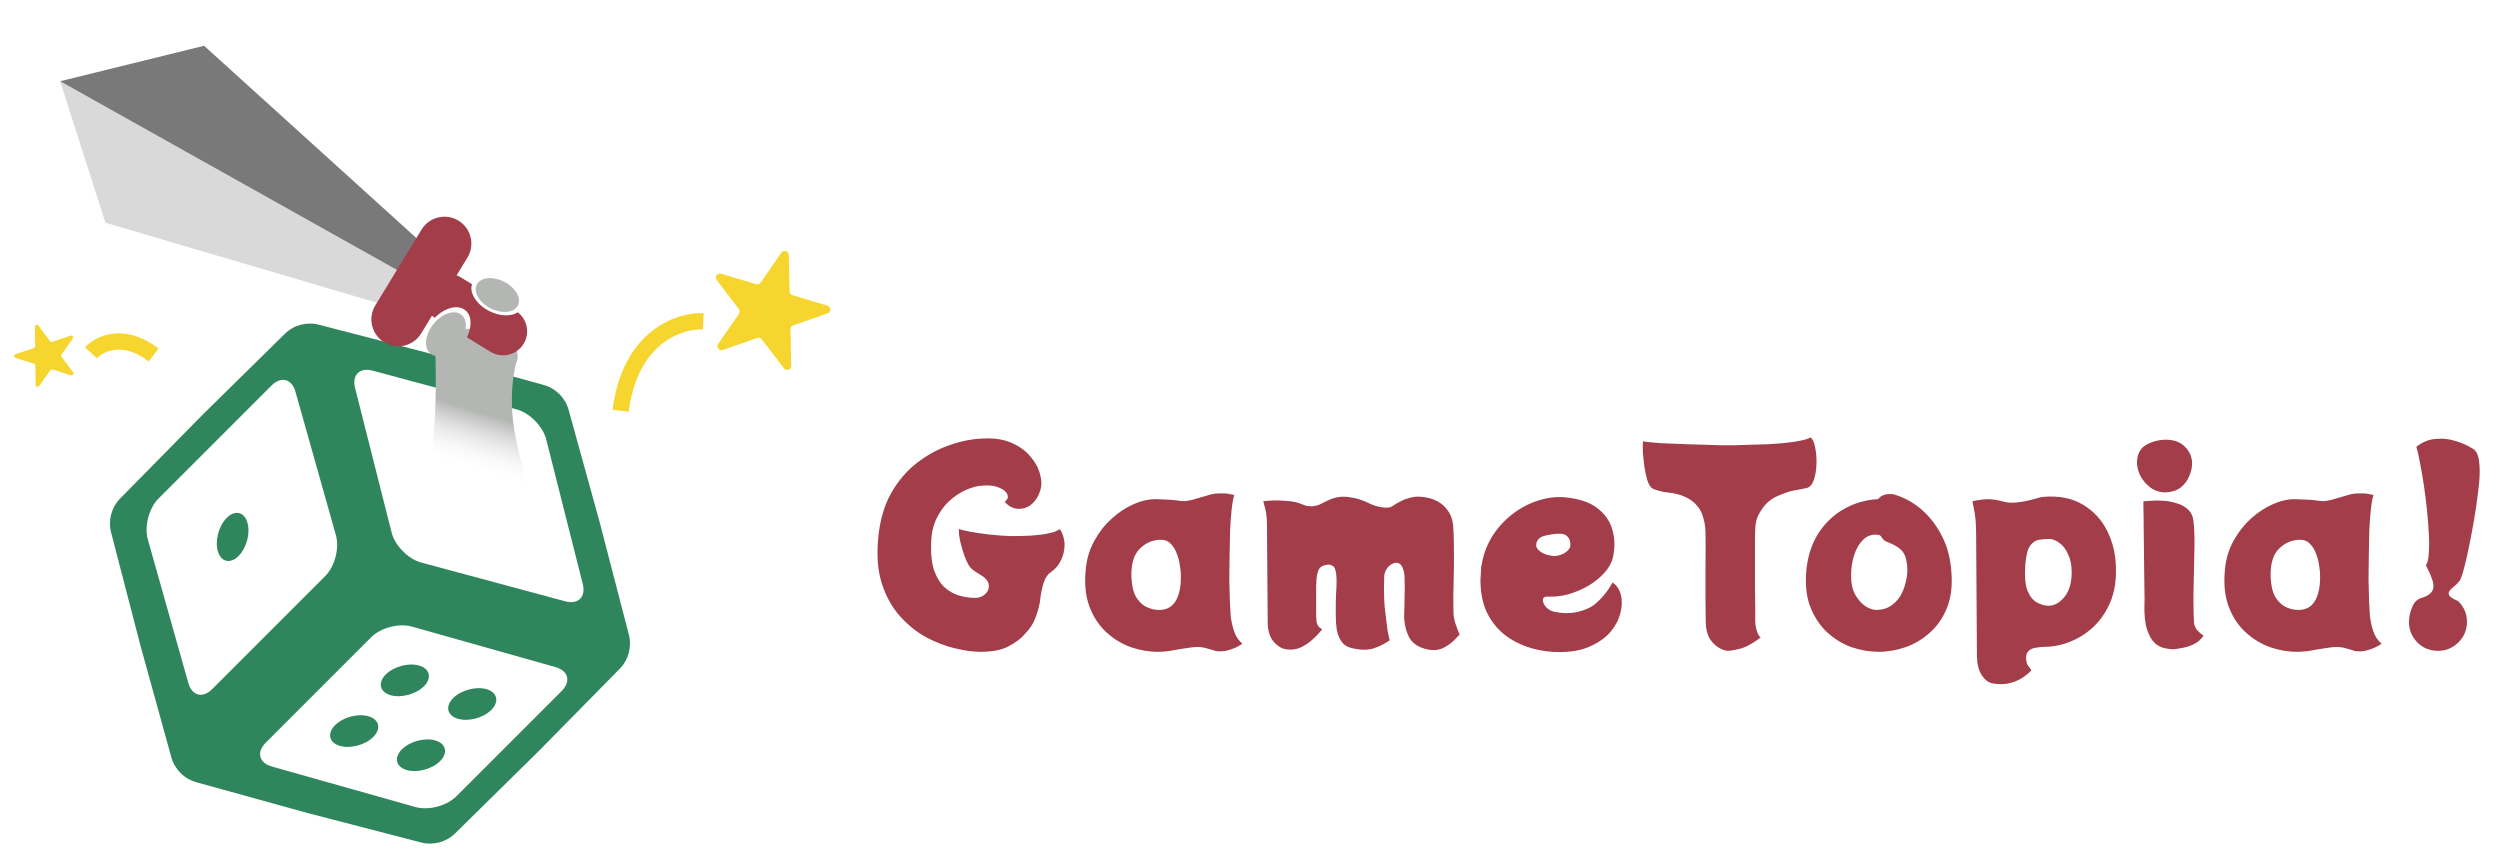 <svg width="297" height="101" viewBox="0 0 297 101" fill="none" xmlns="http://www.w3.org/2000/svg">
<path d="M125.86 62.849C126.088 63.077 126.253 63.419 126.357 63.875C126.482 64.311 126.502 64.798 126.419 65.337C126.357 65.793 126.202 66.26 125.953 66.737C125.704 67.213 125.331 67.628 124.833 67.981C124.439 68.25 124.149 68.696 123.962 69.318C123.776 69.919 123.651 70.531 123.589 71.153C123.506 71.858 123.32 72.584 123.029 73.33C122.76 74.076 122.335 74.74 121.754 75.32C121.298 75.86 120.634 76.357 119.764 76.813C118.914 77.249 117.752 77.456 116.28 77.435C115.451 77.415 114.476 77.269 113.357 77C112.258 76.731 111.138 76.295 109.998 75.694C108.878 75.072 107.852 74.242 106.919 73.206C105.986 72.169 105.27 70.883 104.773 69.349C104.275 67.815 104.13 65.99 104.337 63.875C104.524 61.864 105.022 60.122 105.83 58.65C106.66 57.178 107.686 55.965 108.909 55.011C110.133 54.058 111.449 53.342 112.859 52.865C114.269 52.368 115.669 52.108 117.058 52.088C118.281 52.046 119.349 52.233 120.261 52.648C121.174 53.062 121.899 53.601 122.438 54.265C122.998 54.908 123.371 55.602 123.558 56.349C123.765 57.074 123.765 57.738 123.558 58.339C123.392 58.858 123.154 59.283 122.843 59.614C122.552 59.946 122.231 60.174 121.879 60.299C121.443 60.464 120.997 60.495 120.541 60.392C120.085 60.267 119.691 60.008 119.359 59.614C119.712 59.345 119.815 59.054 119.67 58.743C119.546 58.412 119.225 58.142 118.706 57.935C118.188 57.707 117.524 57.624 116.716 57.686C116.094 57.727 115.43 57.904 114.725 58.215C114.041 58.526 113.388 58.961 112.766 59.521C112.165 60.081 111.667 60.765 111.273 61.574C110.879 62.382 110.661 63.305 110.62 64.342C110.558 65.772 110.682 66.933 110.993 67.825C111.325 68.717 111.76 69.391 112.299 69.847C112.838 70.303 113.419 70.614 114.041 70.78C114.663 70.946 115.264 71.028 115.845 71.028C116.342 71.028 116.747 70.873 117.058 70.562C117.39 70.251 117.524 69.878 117.462 69.442C117.4 69.007 117.027 68.592 116.342 68.198C115.7 67.846 115.285 67.504 115.098 67.172C114.912 66.84 114.756 66.508 114.632 66.177C114.425 65.638 114.248 65.057 114.103 64.435C113.958 63.813 113.896 63.284 113.917 62.849C114.082 62.911 114.508 63.015 115.192 63.16C115.876 63.284 116.664 63.398 117.555 63.502C118.468 63.606 119.328 63.668 120.137 63.689C120.987 63.689 121.806 63.668 122.594 63.626C123.382 63.564 124.066 63.471 124.647 63.346C125.248 63.222 125.652 63.056 125.86 62.849ZM146.105 71.371C146.126 71.827 146.157 72.387 146.198 73.05C146.26 73.714 146.395 74.356 146.602 74.978C146.81 75.6 147.142 76.098 147.598 76.471C147.079 76.824 146.551 77.073 146.011 77.218C145.472 77.384 144.944 77.425 144.425 77.342C144.28 77.301 144.125 77.249 143.959 77.187C143.793 77.145 143.565 77.083 143.275 77C142.798 76.855 142.238 76.824 141.595 76.907C140.952 76.99 140.278 77.093 139.574 77.218C138.889 77.363 138.215 77.435 137.552 77.435C136.474 77.435 135.396 77.249 134.317 76.876C133.239 76.482 132.265 75.88 131.394 75.072C130.523 74.263 129.86 73.237 129.403 71.993C128.947 70.749 128.812 69.256 128.999 67.514C129.123 66.311 129.466 65.213 130.025 64.217C130.585 63.201 131.269 62.331 132.078 61.605C132.907 60.858 133.778 60.288 134.691 59.894C135.624 59.48 136.526 59.283 137.396 59.303C138.06 59.324 138.568 59.345 138.92 59.365C139.294 59.386 139.77 59.438 140.351 59.521C140.704 59.562 141.149 59.511 141.688 59.365C142.227 59.22 142.767 59.065 143.306 58.899C143.866 58.712 144.342 58.619 144.736 58.619C145.338 58.598 145.763 58.619 146.011 58.681C146.26 58.723 146.468 58.764 146.634 58.806C146.509 59.179 146.405 59.739 146.323 60.485C146.24 61.232 146.177 62.082 146.136 63.035C146.115 63.968 146.094 64.943 146.074 65.959C146.053 66.975 146.043 67.95 146.043 68.882C146.063 69.816 146.084 70.645 146.105 71.371ZM134.411 68.509C134.452 69.546 134.639 70.355 134.971 70.935C135.323 71.495 135.738 71.889 136.215 72.117C136.712 72.345 137.189 72.459 137.645 72.459C138.558 72.48 139.231 72.127 139.667 71.402C140.102 70.676 140.31 69.67 140.289 68.385C140.289 68.032 140.247 67.618 140.164 67.141C140.102 66.664 139.978 66.198 139.791 65.741C139.625 65.285 139.387 64.902 139.076 64.591C138.786 64.279 138.402 64.124 137.925 64.124C136.971 64.124 136.132 64.477 135.406 65.181C134.701 65.886 134.369 66.996 134.411 68.509ZM172.687 73.05C172.707 73.299 172.77 73.61 172.873 73.983C172.998 74.336 173.112 74.657 173.215 74.947C173.34 75.238 173.402 75.383 173.402 75.383C173.298 75.507 173.081 75.735 172.749 76.067C172.417 76.399 171.992 76.699 171.474 76.969C170.976 77.218 170.406 77.29 169.763 77.187C168.623 76.979 167.845 76.502 167.431 75.756C167.037 75.01 166.829 74.159 166.809 73.206C166.809 73.04 166.819 72.718 166.84 72.242C166.86 71.765 166.871 71.236 166.871 70.655C166.892 70.054 166.892 69.494 166.871 68.976C166.871 68.437 166.829 68.043 166.746 67.794C166.622 67.317 166.435 67.027 166.187 66.923C165.938 66.82 165.679 66.84 165.409 66.985C165.139 67.11 164.911 67.317 164.725 67.607C164.538 67.898 164.445 68.209 164.445 68.54C164.424 69.059 164.414 69.505 164.414 69.878C164.414 70.251 164.424 70.738 164.445 71.34C164.445 71.485 164.466 71.754 164.507 72.148C164.549 72.542 164.6 72.988 164.663 73.486C164.725 73.983 164.787 74.47 164.849 74.947C164.932 75.403 165.015 75.777 165.098 76.067C164.58 76.44 163.968 76.751 163.263 77C162.579 77.249 161.698 77.249 160.619 77C160.06 76.876 159.645 76.616 159.375 76.222C159.106 75.829 158.919 75.372 158.816 74.854C158.733 74.315 158.691 73.766 158.691 73.206C158.691 72.646 158.691 72.127 158.691 71.651C158.691 71.422 158.702 71.06 158.722 70.562C158.764 70.064 158.784 69.546 158.784 69.007C158.784 68.447 158.733 68.001 158.629 67.67C158.546 67.4 158.411 67.234 158.225 67.172C158.059 67.089 157.914 67.058 157.789 67.079C157.457 67.099 157.167 67.193 156.918 67.359C156.69 67.524 156.535 67.867 156.452 68.385C156.41 68.634 156.379 69.048 156.359 69.629C156.359 70.189 156.359 70.79 156.359 71.433C156.359 72.055 156.359 72.604 156.359 73.081C156.379 73.558 156.4 73.838 156.421 73.921C156.483 74.211 156.607 74.429 156.794 74.574C156.981 74.698 157.074 74.761 157.074 74.761C157.074 74.761 156.96 74.895 156.732 75.165C156.524 75.414 156.234 75.704 155.861 76.036C155.488 76.368 155.052 76.658 154.555 76.907C154.057 77.135 153.518 77.218 152.937 77.156C152.378 77.114 151.849 76.824 151.351 76.285C150.874 75.746 150.626 74.999 150.605 74.045L150.511 62.102C150.491 61.356 150.408 60.744 150.263 60.267C150.138 59.791 150.076 59.552 150.076 59.552C150.283 59.511 150.657 59.48 151.196 59.459C151.735 59.438 152.336 59.459 153 59.521C153.663 59.562 154.264 59.708 154.803 59.956C155.135 60.102 155.508 60.164 155.923 60.143C156.359 60.102 156.732 59.987 157.043 59.801C157.395 59.614 157.748 59.449 158.1 59.303C158.473 59.158 158.847 59.065 159.22 59.023C159.655 58.982 160.184 59.023 160.806 59.148C161.428 59.272 162.071 59.5 162.734 59.832C163.149 60.039 163.636 60.184 164.196 60.267C164.756 60.35 165.139 60.319 165.347 60.174C165.762 59.884 166.197 59.635 166.653 59.428C167.13 59.22 167.607 59.086 168.084 59.023C168.436 58.982 168.851 59.003 169.328 59.086C169.825 59.148 170.302 59.303 170.758 59.552C171.235 59.801 171.64 60.153 171.971 60.61C172.324 61.066 172.542 61.646 172.625 62.351C172.687 62.953 172.718 63.74 172.718 64.715C172.739 65.669 172.739 66.685 172.718 67.763C172.697 68.82 172.676 69.826 172.656 70.78C172.656 71.713 172.666 72.47 172.687 73.05ZM191.568 69.194C192.086 69.546 192.418 70.054 192.563 70.718C192.729 71.36 192.708 72.065 192.501 72.832C192.314 73.6 191.931 74.336 191.35 75.041C190.769 75.725 189.982 76.295 188.986 76.751C188.012 77.207 186.83 77.446 185.441 77.466C184.28 77.487 183.139 77.342 182.02 77.031C180.921 76.72 179.915 76.243 179.003 75.6C178.111 74.958 177.385 74.128 176.826 73.112C176.266 72.096 175.955 70.883 175.893 69.474C175.872 69.183 175.872 68.882 175.893 68.572C175.913 68.26 175.934 67.939 175.955 67.607C175.955 67.524 175.955 67.442 175.955 67.359C175.976 67.276 175.996 67.193 176.017 67.11C176.224 65.866 176.649 64.725 177.292 63.689C177.956 62.652 178.764 61.771 179.718 61.045C180.672 60.319 181.688 59.791 182.766 59.459C183.865 59.106 184.943 58.982 186.001 59.086C187.639 59.252 188.903 59.687 189.795 60.392C190.707 61.097 191.298 61.968 191.568 63.004C191.858 64.02 191.868 65.119 191.599 66.301C191.454 66.882 191.122 67.462 190.604 68.043C190.106 68.603 189.484 69.111 188.737 69.567C187.991 70.002 187.193 70.344 186.343 70.593C185.513 70.821 184.705 70.915 183.917 70.873C183.523 70.852 183.315 70.977 183.295 71.246C183.274 71.495 183.388 71.775 183.637 72.086C183.886 72.376 184.217 72.573 184.632 72.677C185.607 72.884 186.519 72.895 187.369 72.708C188.24 72.501 188.903 72.221 189.36 71.868C189.733 71.578 190.127 71.194 190.541 70.718C190.956 70.22 191.298 69.712 191.568 69.194ZM184.757 66.052C185.233 66.011 185.648 65.866 186.001 65.617C186.374 65.347 186.56 65.067 186.56 64.777C186.581 64.362 186.477 64.031 186.249 63.782C186.042 63.512 185.679 63.388 185.161 63.409C184.58 63.429 184.02 63.512 183.481 63.657C182.942 63.803 182.621 64.103 182.517 64.559C182.455 64.871 182.548 65.14 182.797 65.368C183.046 65.596 183.357 65.772 183.73 65.897C184.103 66.001 184.446 66.052 184.757 66.052ZM215.115 51.963C215.364 52.171 215.54 52.575 215.644 53.176C215.768 53.778 215.82 54.431 215.799 55.136C215.779 55.82 215.675 56.442 215.488 57.002C215.302 57.541 215.032 57.862 214.68 57.966C214.535 58.007 214.234 58.07 213.778 58.153C213.342 58.215 212.938 58.298 212.565 58.401C212.212 58.505 211.746 58.681 211.165 58.93C210.585 59.179 210.087 59.542 209.672 60.019C209.341 60.413 209.071 60.827 208.864 61.263C208.656 61.677 208.542 62.217 208.522 62.88C208.501 63.15 208.491 63.657 208.491 64.404C208.491 65.13 208.491 65.98 208.491 66.954C208.491 67.908 208.491 68.851 208.491 69.784C208.511 70.718 208.522 71.516 208.522 72.179C208.522 72.843 208.522 73.237 208.522 73.361C208.501 73.983 208.563 74.512 208.708 74.947C208.853 75.383 209.009 75.642 209.175 75.725C208.656 76.119 208.138 76.451 207.62 76.72C207.122 76.99 206.407 77.187 205.474 77.311C205.121 77.353 204.727 77.249 204.292 77C203.856 76.772 203.473 76.409 203.141 75.912C202.83 75.393 202.664 74.761 202.643 74.014C202.643 73.268 202.633 72.314 202.612 71.153C202.612 69.971 202.612 68.696 202.612 67.328C202.633 65.938 202.633 64.549 202.612 63.16C202.592 62.559 202.498 61.988 202.332 61.449C202.187 60.91 201.938 60.444 201.586 60.05C201.234 59.635 200.767 59.293 200.186 59.023C199.606 58.754 198.88 58.578 198.009 58.495C197.781 58.474 197.47 58.412 197.076 58.308C196.682 58.204 196.413 58.101 196.268 57.997C196.04 57.831 195.853 57.52 195.708 57.064C195.563 56.587 195.449 56.069 195.366 55.509C195.283 54.928 195.221 54.358 195.179 53.798C195.158 53.239 195.158 52.782 195.179 52.43C195.262 52.451 195.49 52.482 195.863 52.523C196.257 52.565 196.724 52.606 197.263 52.648C197.802 52.668 198.331 52.689 198.849 52.71C199.222 52.731 199.72 52.751 200.342 52.772C200.985 52.793 201.669 52.813 202.395 52.834C203.12 52.855 203.805 52.876 204.447 52.896C205.09 52.896 205.619 52.896 206.034 52.896C206.593 52.876 207.246 52.855 207.993 52.834C208.739 52.813 209.455 52.793 210.139 52.772C210.844 52.731 211.404 52.689 211.818 52.648C212.233 52.606 212.668 52.554 213.125 52.492C213.602 52.409 214.016 52.326 214.369 52.243C214.742 52.14 214.991 52.046 215.115 51.963ZM231.787 67.514C231.974 69.256 231.839 70.749 231.383 71.993C230.926 73.237 230.253 74.263 229.361 75.072C228.49 75.88 227.505 76.482 226.406 76.876C225.328 77.249 224.25 77.435 223.172 77.435C222.114 77.435 221.036 77.249 219.937 76.876C218.859 76.482 217.885 75.88 217.014 75.072C216.164 74.263 215.5 73.237 215.023 71.993C214.567 70.749 214.432 69.256 214.619 67.514C214.806 65.918 215.282 64.518 216.05 63.315C216.838 62.113 217.833 61.169 219.035 60.485C220.259 59.78 221.596 59.386 223.047 59.303C223.13 59.283 223.213 59.22 223.296 59.117C223.4 58.992 223.566 58.889 223.794 58.806C224.043 58.702 224.416 58.671 224.913 58.712C226.095 59.044 227.174 59.614 228.148 60.423C229.123 61.232 229.931 62.237 230.574 63.44C231.237 64.642 231.642 66.001 231.787 67.514ZM222.892 72.459C223.555 72.459 224.126 72.304 224.602 71.993C225.079 71.682 225.463 71.288 225.753 70.811C226.044 70.313 226.251 69.795 226.375 69.256C226.52 68.717 226.593 68.229 226.593 67.794C226.593 66.902 226.448 66.208 226.158 65.71C225.867 65.213 225.204 64.767 224.167 64.373C223.877 64.248 223.68 64.083 223.576 63.875C223.472 63.668 223.317 63.554 223.11 63.533C222.425 63.45 221.845 63.637 221.368 64.093C220.891 64.549 220.528 65.161 220.279 65.928C220.031 66.695 219.906 67.524 219.906 68.416C219.906 69.308 220.072 70.054 220.404 70.655C220.756 71.257 221.161 71.713 221.617 72.024C222.094 72.314 222.519 72.459 222.892 72.459ZM242.789 59.023C244.634 58.878 246.189 59.189 247.454 59.956C248.719 60.703 249.683 61.75 250.346 63.098C251.01 64.425 251.352 65.897 251.373 67.514C251.414 69.007 251.197 70.334 250.72 71.495C250.243 72.635 249.59 73.61 248.76 74.419C247.931 75.207 246.998 75.808 245.961 76.222C244.945 76.637 243.898 76.844 242.82 76.844C242.592 76.844 242.291 76.876 241.918 76.938C241.565 76.979 241.275 77.093 241.047 77.28C240.902 77.425 240.798 77.581 240.736 77.746C240.695 77.912 240.684 78.109 240.705 78.337C240.746 78.711 240.829 78.97 240.954 79.115C241.099 79.281 241.223 79.457 241.327 79.644C241.099 79.892 240.778 80.162 240.363 80.452C239.948 80.743 239.44 80.971 238.839 81.136C238.258 81.302 237.564 81.323 236.755 81.199C236.257 81.116 235.822 80.794 235.449 80.234C235.076 79.675 234.879 78.918 234.858 77.964L234.765 63.502C234.765 62.341 234.692 61.398 234.547 60.672C234.402 59.925 234.329 59.552 234.329 59.552C234.599 59.469 235.024 59.397 235.604 59.334C236.206 59.272 236.828 59.314 237.47 59.459C237.719 59.521 238.03 59.594 238.403 59.676C238.797 59.739 239.222 59.739 239.679 59.676C240.28 59.614 240.881 59.5 241.483 59.334C242.084 59.148 242.519 59.044 242.789 59.023ZM243.38 71.962C244.043 71.962 244.665 71.62 245.246 70.935C245.826 70.23 246.117 69.245 246.117 67.981C246.117 67.13 245.971 66.415 245.681 65.835C245.412 65.233 245.07 64.787 244.655 64.497C244.24 64.186 243.836 64.031 243.442 64.031C243.048 64.031 242.644 64.062 242.229 64.124C241.835 64.186 241.483 64.425 241.172 64.839C240.881 65.254 240.695 65.99 240.612 67.048C240.508 68.416 240.591 69.453 240.86 70.158C241.151 70.863 241.534 71.34 242.011 71.588C242.488 71.837 242.944 71.962 243.38 71.962ZM257.342 58.495C256.637 58.515 256.005 58.318 255.445 57.904C254.906 57.489 254.491 56.981 254.201 56.38C253.931 55.758 253.828 55.167 253.89 54.607C253.993 53.757 254.377 53.156 255.041 52.803C255.704 52.451 256.399 52.264 257.124 52.243C258.161 52.202 258.97 52.471 259.55 53.052C260.131 53.633 260.421 54.296 260.421 55.042C260.421 55.54 260.307 56.048 260.079 56.566C259.872 57.085 259.54 57.531 259.084 57.904C258.628 58.256 258.047 58.453 257.342 58.495ZM260.639 73.859C260.66 74.232 260.774 74.553 260.981 74.823C261.209 75.072 261.479 75.31 261.79 75.538C261.644 75.725 261.458 75.922 261.23 76.129C261.002 76.337 260.66 76.534 260.203 76.72C259.768 76.886 259.136 77.021 258.306 77.124C258.037 77.145 257.695 77.114 257.28 77.031C256.865 76.969 256.45 76.772 256.036 76.44C255.642 76.088 255.32 75.538 255.072 74.792C254.823 74.025 254.719 72.978 254.761 71.651C254.781 71.422 254.781 70.977 254.761 70.313C254.761 69.65 254.75 68.862 254.73 67.95C254.73 67.037 254.719 66.094 254.698 65.119C254.698 64.145 254.688 63.243 254.667 62.413C254.667 61.563 254.657 60.879 254.636 60.361C254.636 59.822 254.636 59.552 254.636 59.552C254.823 59.531 255.134 59.511 255.569 59.49C256.025 59.449 256.523 59.449 257.062 59.49C257.601 59.531 258.12 59.635 258.617 59.801C259.136 59.946 259.571 60.184 259.923 60.516C260.297 60.848 260.514 61.294 260.577 61.854C260.68 62.642 260.722 63.699 260.701 65.026C260.68 66.332 260.649 67.763 260.608 69.318C260.566 70.852 260.577 72.366 260.639 73.859ZM281.444 71.371C281.465 71.827 281.496 72.387 281.538 73.05C281.6 73.714 281.735 74.356 281.942 74.978C282.149 75.6 282.481 76.098 282.937 76.471C282.419 76.824 281.89 77.073 281.351 77.218C280.812 77.384 280.283 77.425 279.765 77.342C279.62 77.301 279.464 77.249 279.298 77.187C279.133 77.145 278.904 77.083 278.614 77C278.137 76.855 277.577 76.824 276.935 76.907C276.292 76.99 275.618 77.093 274.913 77.218C274.229 77.363 273.555 77.435 272.891 77.435C271.813 77.435 270.735 77.249 269.657 76.876C268.579 76.482 267.604 75.88 266.733 75.072C265.863 74.263 265.199 73.237 264.743 71.993C264.287 70.749 264.152 69.256 264.339 67.514C264.463 66.311 264.805 65.213 265.365 64.217C265.925 63.201 266.609 62.331 267.418 61.605C268.247 60.858 269.118 60.288 270.03 59.894C270.963 59.48 271.865 59.283 272.736 59.303C273.399 59.324 273.907 59.345 274.26 59.365C274.633 59.386 275.11 59.438 275.691 59.521C276.043 59.562 276.489 59.511 277.028 59.365C277.567 59.22 278.106 59.065 278.645 58.899C279.205 58.712 279.682 58.619 280.076 58.619C280.677 58.598 281.102 58.619 281.351 58.681C281.6 58.723 281.807 58.764 281.973 58.806C281.849 59.179 281.745 59.739 281.662 60.485C281.579 61.232 281.517 62.082 281.475 63.035C281.455 63.968 281.434 64.943 281.413 65.959C281.393 66.975 281.382 67.95 281.382 68.882C281.403 69.816 281.424 70.645 281.444 71.371ZM269.75 68.509C269.792 69.546 269.978 70.355 270.31 70.935C270.663 71.495 271.077 71.889 271.554 72.117C272.052 72.345 272.529 72.459 272.985 72.459C273.897 72.48 274.571 72.127 275.006 71.402C275.442 70.676 275.649 69.67 275.628 68.385C275.628 68.032 275.587 67.618 275.504 67.141C275.442 66.664 275.317 66.198 275.131 65.741C274.965 65.285 274.726 64.902 274.415 64.591C274.125 64.279 273.742 64.124 273.265 64.124C272.311 64.124 271.471 64.477 270.746 65.181C270.041 65.886 269.709 66.996 269.75 68.509ZM292.196 69.007C291.988 69.276 291.75 69.515 291.48 69.722C291.232 69.909 291.055 70.096 290.952 70.282C290.869 70.448 290.889 70.624 291.014 70.811C291.159 70.977 291.491 71.174 292.009 71.402C292.776 72.127 293.129 73.029 293.067 74.108C293.004 75.061 292.61 75.849 291.885 76.471C291.18 77.093 290.35 77.373 289.397 77.311C288.443 77.249 287.655 76.865 287.033 76.16C286.411 75.435 286.131 74.595 286.193 73.641C286.235 73.102 286.369 72.573 286.597 72.055C286.826 71.516 287.188 71.174 287.686 71.028C288.536 70.78 289.003 70.375 289.086 69.816C289.127 69.505 289.065 69.142 288.899 68.727C288.754 68.292 288.515 67.763 288.184 67.141C288.37 66.933 288.484 66.519 288.526 65.897C288.588 65.254 288.598 64.487 288.557 63.595C288.515 62.704 288.443 61.75 288.339 60.734C288.235 59.718 288.111 58.712 287.966 57.717C287.821 56.722 287.665 55.82 287.499 55.011C287.354 54.203 287.209 53.56 287.064 53.083C287.769 52.523 288.515 52.212 289.303 52.15C290.091 52.067 290.827 52.129 291.511 52.337C292.196 52.523 292.766 52.741 293.222 52.99C293.678 53.239 293.927 53.394 293.969 53.456C294.28 53.746 294.466 54.234 294.528 54.918C294.611 55.581 294.611 56.369 294.528 57.282C294.445 58.111 294.331 59.034 294.186 60.05C294.041 61.045 293.875 62.04 293.689 63.035C293.502 64.031 293.315 64.964 293.129 65.835C292.942 66.685 292.766 67.4 292.6 67.981C292.434 68.54 292.299 68.882 292.196 69.007Z" fill="#A23D49"/>
<path fill-rule="evenodd" clip-rule="evenodd" d="M67.554 48.699C67.155 47.256 66.028 46.129 64.585 45.73L51.265 42.047L37.887 38.577C36.438 38.201 34.898 38.613 33.831 39.663L23.982 49.358L14.287 59.208C13.237 60.275 12.824 61.814 13.2 63.263L16.671 76.641L20.354 89.962C20.753 91.404 21.88 92.532 23.323 92.93L36.644 96.614L50.021 100.084C51.47 100.46 53.01 100.048 54.077 98.998L63.927 89.303L73.621 79.453C74.671 78.386 75.084 76.846 74.708 75.397L71.237 62.02L67.554 48.699ZM35.1 46.539C34.665 44.996 33.394 44.664 32.26 45.798L18.825 59.232C17.692 60.366 17.125 62.536 17.561 64.079L22.368 81.123C22.803 82.666 24.075 82.998 25.208 81.865L38.643 68.43C39.776 67.296 40.343 65.126 39.907 63.583L35.1 46.539ZM44.094 75.706C45.228 74.572 47.398 74.006 48.941 74.441L65.985 79.248C67.528 79.683 67.86 80.955 66.726 82.089L54.204 94.611C53.07 95.745 50.901 96.311 49.358 95.876L32.313 91.069C30.77 90.634 30.438 89.362 31.572 88.228L44.094 75.706ZM64.891 52.203C64.498 50.649 62.924 49.051 61.376 48.635L44.275 44.034C42.727 43.617 41.79 44.539 42.183 46.094L46.525 63.263C46.918 64.817 48.492 66.415 50.04 66.831L67.141 71.432C68.689 71.849 69.625 70.927 69.232 69.372L64.891 52.203Z" fill="#2F865C"/>
<ellipse cx="2.371" cy="2.468" rx="2.371" ry="2.468" transform="matrix(0.297 0.955 -0.707 0.707 28.679 59.78)" fill="#2F865C"/>
<ellipse cx="2.371" cy="2.468" rx="2.371" ry="2.468" transform="matrix(0.955 0.297 -0.707 0.707 47.577 78.379)" fill="#2F865C"/>
<ellipse cx="2.371" cy="2.468" rx="2.371" ry="2.468" transform="matrix(0.955 0.297 -0.707 0.707 55.583 81.185)" fill="#2F865C"/>
<ellipse cx="2.371" cy="2.468" rx="2.371" ry="2.468" transform="matrix(0.955 0.297 -0.707 0.707 49.493 87.274)" fill="#2F865C"/>
<ellipse cx="2.371" cy="2.468" rx="2.371" ry="2.468" transform="matrix(0.955 0.297 -0.707 0.707 41.556 84.401)" fill="#2F865C"/>
<path d="M83.553 38.172C80.744 38.037 74.848 39.975 73.729 48.804" stroke="#F6D62E" stroke-width="1.935"/>
<path d="M10.808 41.923C11.775 40.845 14.619 39.386 18.258 42.172" stroke="#F6D62E" stroke-width="1.935"/>
<path d="M85.675 32.515C85.226 32.38 84.867 32.898 85.151 33.272L87.773 36.718C87.9 36.885 87.905 37.115 87.785 37.287L85.317 40.846C85.05 41.231 85.432 41.733 85.875 41.578L89.963 40.15C90.161 40.08 90.381 40.147 90.508 40.313L93.13 43.76C93.413 44.133 94.009 43.925 93.998 43.456L93.903 39.127C93.898 38.917 94.029 38.729 94.227 38.659L98.316 37.231C98.758 37.076 98.744 36.446 98.295 36.311L94.148 35.063C93.947 35.003 93.808 34.82 93.804 34.611L93.708 30.281C93.698 29.813 93.094 29.631 92.827 30.016L90.359 33.575C90.24 33.747 90.023 33.823 89.822 33.763L85.675 32.515Z" fill="#F6D62E"/>
<path d="M4.152 38.822C4.15 38.6 4.433 38.505 4.565 38.682L5.942 40.534C6.001 40.613 6.105 40.646 6.199 40.614L8.385 39.877C8.595 39.806 8.773 40.045 8.645 40.226L7.31 42.108C7.252 42.188 7.254 42.297 7.313 42.377L8.69 44.228C8.822 44.406 8.649 44.649 8.438 44.583L6.236 43.895C6.141 43.865 6.038 43.9 5.981 43.981L4.646 45.862C4.517 46.043 4.233 45.954 4.23 45.732L4.204 43.425C4.203 43.326 4.138 43.239 4.044 43.209L1.841 42.521C1.63 42.455 1.626 42.157 1.837 42.086L4.023 41.348C4.117 41.316 4.179 41.228 4.178 41.129L4.152 38.822Z" fill="#F6D62E"/>
<path d="M47.064 32.462L7.808 10.467L12.832 26.148L45.251 35.698L47.064 32.462Z" fill="#D9D9D9" stroke="#D9D9D9" stroke-width="0.774"/>
<path d="M47.27 31.69L8.187 9.792L24.138 5.863L49.084 28.454L47.27 31.69Z" fill="#797979" stroke="#797979" stroke-width="0.774"/>
<path fill-rule="evenodd" clip-rule="evenodd" d="M57.109 39.092C59.721 39.408 61.683 40.962 61.489 42.563C61.462 42.787 61.394 43 61.291 43.2C60.011 48.654 61.578 53.764 62.568 56.991C62.73 57.519 62.877 57.997 62.993 58.418L49.84 58.568C51.834 56.196 51.904 45.787 51.691 40.879L52.15 40.95C52.688 39.621 54.762 38.809 57.109 39.092Z" fill="url(#paint0_linear_376_416)"/>
<ellipse cx="2.953" cy="1.913" rx="2.953" ry="1.913" transform="matrix(-0.621 0.784 0.784 0.621 53.313 36.199)" fill="#B4B6B4"/>
<ellipse cx="2.739" cy="1.775" rx="2.739" ry="1.775" transform="matrix(0.892 0.452 0.452 -0.892 55.84 35.397)" fill="#B4B6B4"/>
<path fill-rule="evenodd" clip-rule="evenodd" d="M45.651 40.669C44.145 39.751 43.669 37.786 44.587 36.28L50.079 27.275C50.997 25.769 52.962 25.293 54.468 26.211C55.974 27.129 56.45 29.095 55.532 30.6L54.247 32.708C54.411 32.77 54.571 32.848 54.727 32.943L56.072 33.763C55.732 34.797 56.602 36.181 58.122 36.952C59.389 37.595 60.732 37.622 61.512 37.1C62.651 37.978 62.97 39.591 62.204 40.847C61.383 42.193 59.627 42.618 58.281 41.797L55.471 40.084C56.101 38.795 56.055 37.471 55.262 36.843C54.37 36.137 52.837 36.552 51.653 37.753C51.536 37.675 51.427 37.589 51.325 37.498L50.04 39.605C49.122 41.111 47.157 41.587 45.651 40.669Z" fill="#A23D49"/>
<defs>
<linearGradient id="paint0_linear_376_416" x1="58.836" y1="49.449" x2="55.813" y2="59.328" gradientUnits="userSpaceOnUse">
<stop offset="0.006" stop-color="#B4B6B4"/>
<stop offset="0.679" stop-color="white" stop-opacity="0"/>
</linearGradient>
</defs>
</svg>
